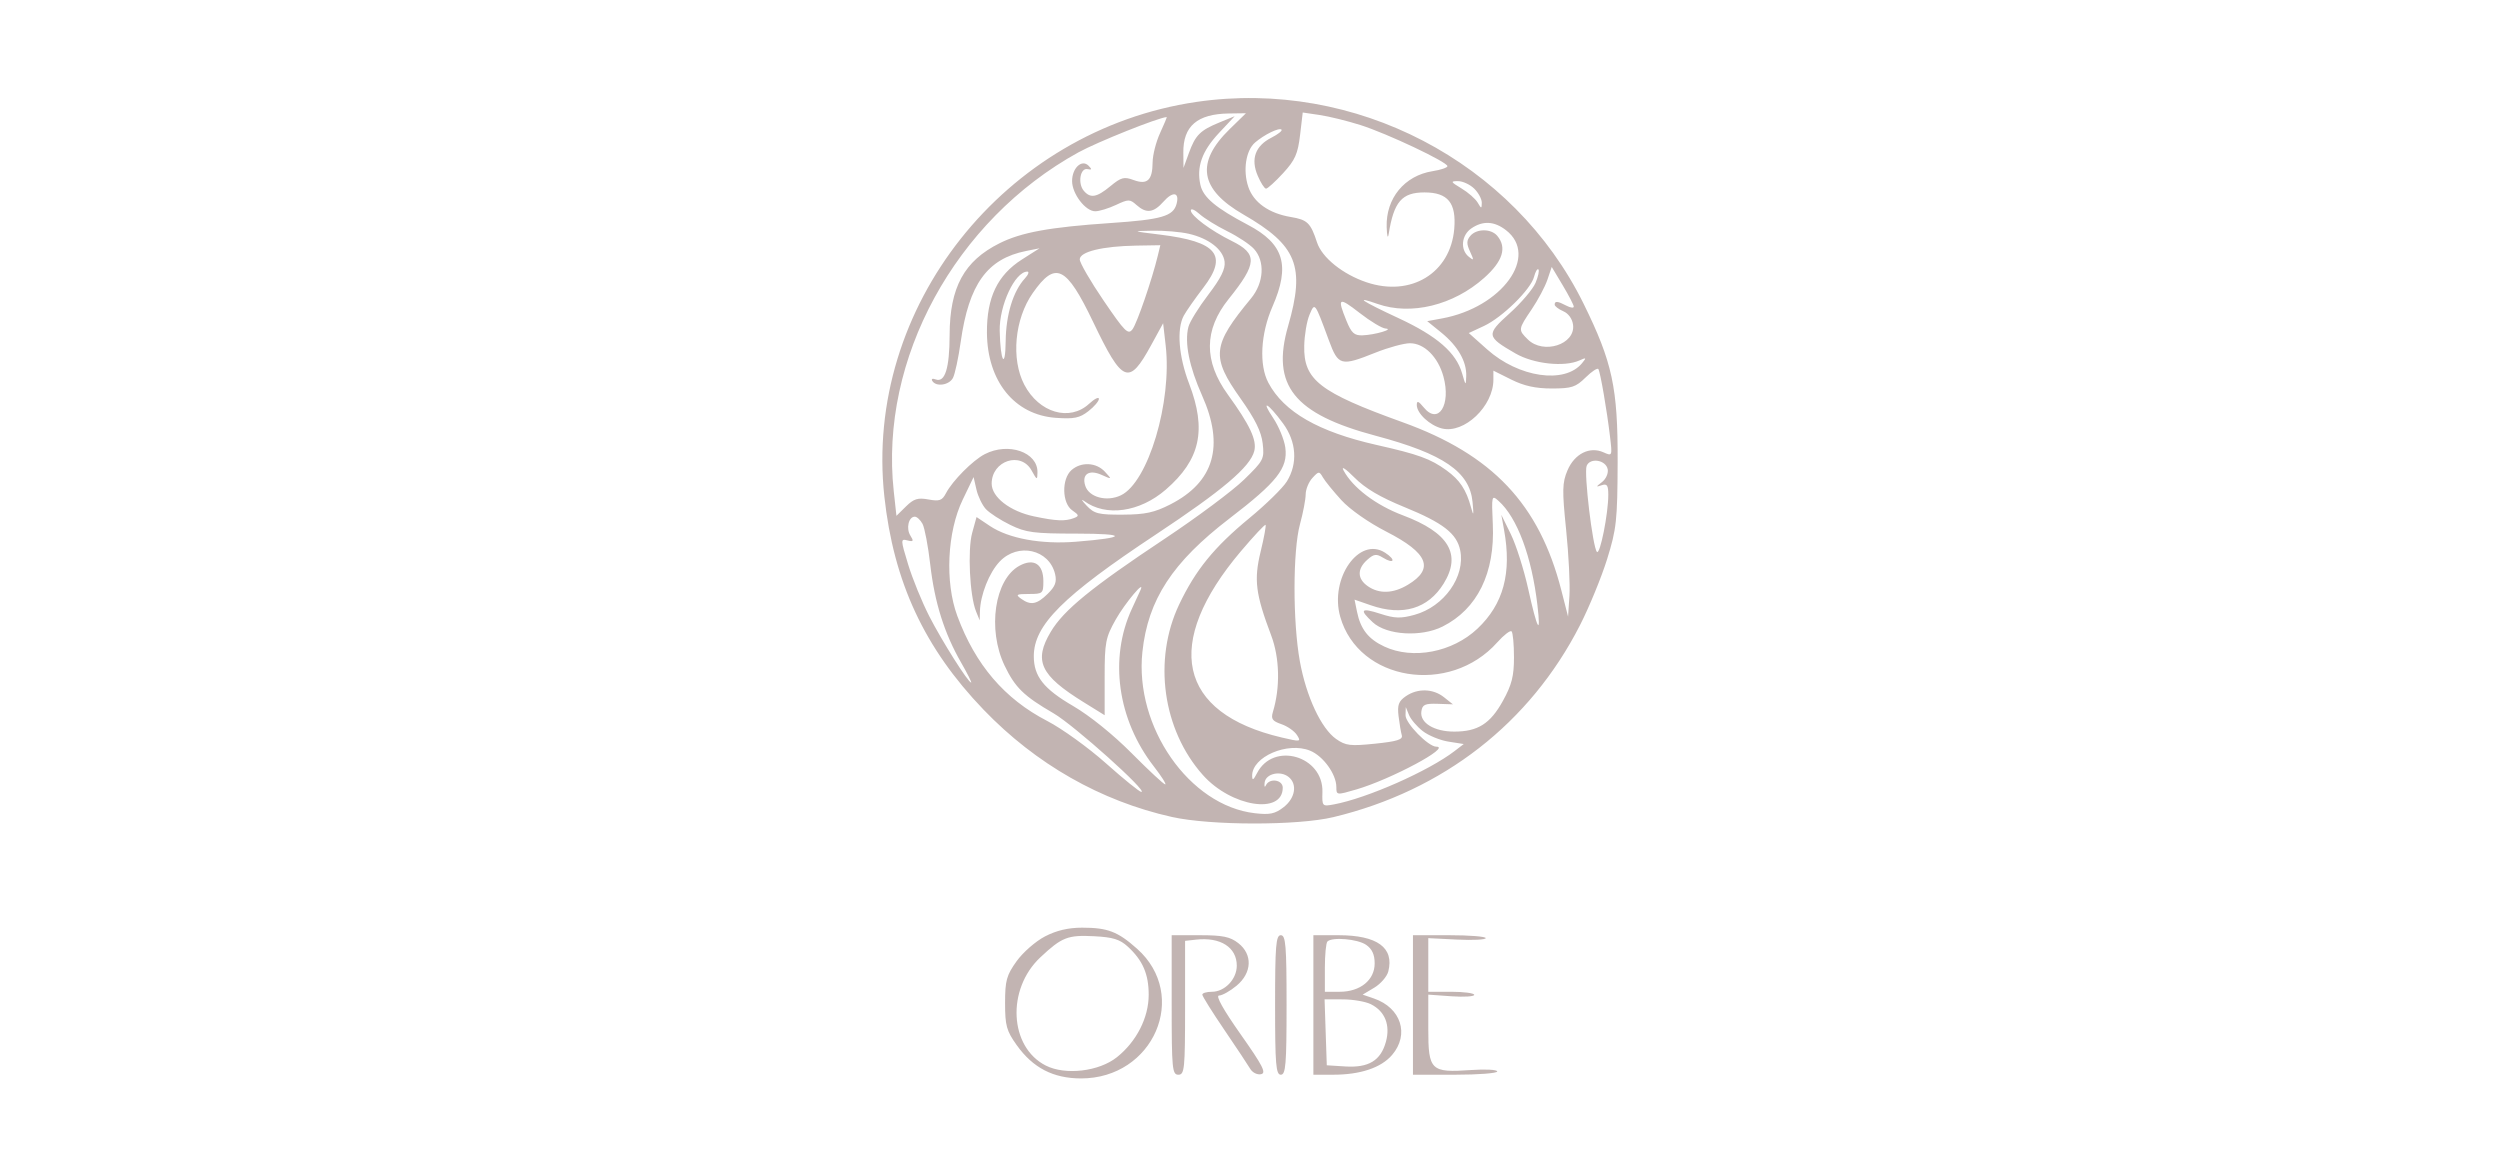 <svg width="306" height="144" viewBox="0 0 306 144" fill="none" xmlns="http://www.w3.org/2000/svg">
<g opacity="0.5">
<path fill-rule="evenodd" clip-rule="evenodd" d="M146.46 12.473C122.924 15.922 105.74 37.627 108.242 60.746C109.377 71.233 113.144 79.333 120.393 86.871C126.792 93.526 134.728 98.046 143.437 99.996C148.161 101.054 158.85 101.065 163.213 100.015C176.644 96.786 187.274 88.511 193.391 76.523C194.521 74.309 196.014 70.674 196.708 68.447C197.861 64.748 197.973 63.715 197.999 56.55C198.031 47.457 197.359 44.334 193.828 37.167C185.255 19.767 165.822 9.636 146.46 12.473ZM150.533 15.783C146.317 19.893 146.83 23.16 152.178 26.247C158.758 30.043 159.778 32.584 157.665 39.905C155.569 47.165 158.362 50.666 168.378 53.335C176.689 55.55 179.895 57.745 180.241 61.46C180.396 63.12 180.362 63.23 180.05 62.089C179.458 59.92 178.682 58.754 177.042 57.566C175.082 56.147 173.636 55.621 168.493 54.461C161.387 52.857 157.153 50.426 155.253 46.859C154.09 44.678 154.295 40.85 155.75 37.527C157.956 32.493 157.16 29.843 152.749 27.525C148.818 25.459 147.27 24.158 146.93 22.635C146.436 20.422 147.122 18.498 149.197 16.283L151.127 14.222L149.262 14.986C146.891 15.958 146.314 16.537 145.512 18.754L144.86 20.552L144.84 18.694C144.804 15.439 146.54 13.944 150.42 13.89L152.505 13.861L150.533 15.783ZM166.519 15.306C169.77 16.336 177.166 19.832 177.166 20.338C177.166 20.518 176.354 20.793 175.361 20.949C171.908 21.493 169.616 24.28 169.729 27.798C169.765 28.928 169.872 29.286 169.977 28.629C170.607 24.691 171.588 23.552 174.353 23.552C177.22 23.552 178.267 24.832 178 28.009C177.543 33.423 172.703 36.377 167.274 34.555C164.352 33.575 161.812 31.531 161.203 29.671C160.42 27.279 160.029 26.899 157.996 26.561C155.315 26.115 153.431 24.778 152.79 22.866C152.119 20.863 152.493 18.41 153.618 17.445C154.749 16.474 156.572 15.585 156.857 15.866C156.988 15.995 156.433 16.437 155.625 16.849C153.646 17.855 153.069 19.448 153.94 21.498C154.312 22.374 154.772 23.091 154.963 23.091C155.155 23.091 156.096 22.236 157.057 21.191C158.515 19.605 158.857 18.836 159.129 16.531L159.454 13.771L161.531 14.078C162.673 14.246 164.918 14.799 166.519 15.306ZM141.994 16.284C141.496 17.362 141.085 18.983 141.079 19.883C141.066 22.07 140.424 22.658 138.737 22.031C137.593 21.606 137.222 21.704 135.926 22.777C134.239 24.175 133.464 24.31 132.652 23.347C131.89 22.442 132.224 20.511 133.111 20.701C133.653 20.817 133.68 20.727 133.236 20.282C132.411 19.455 131.224 20.564 131.224 22.162C131.224 23.724 132.859 25.86 134.055 25.86C134.543 25.86 135.684 25.512 136.589 25.087C138.129 24.364 138.292 24.364 139.103 25.087C140.309 26.162 141.197 26.054 142.405 24.687C143.559 23.379 144.395 23.517 144.013 24.952C143.612 26.464 142.189 26.878 135.948 27.298C128.497 27.801 125.017 28.435 122.333 29.78C118.001 31.951 116.249 35.175 116.234 41.005C116.223 45.092 115.663 46.869 114.522 46.438C114.133 46.291 113.956 46.377 114.117 46.633C114.585 47.379 116.156 47.152 116.636 46.269C116.881 45.818 117.312 43.82 117.593 41.829C118.589 34.783 120.829 31.674 125.599 30.719L127.24 30.391L125.08 31.765C122.091 33.668 120.774 36.421 120.801 40.711C120.839 46.663 124.175 50.787 129.239 51.144C131.471 51.301 132.147 51.163 133.217 50.331C133.926 49.781 134.506 49.101 134.506 48.821C134.506 48.542 133.967 48.812 133.308 49.421C130.919 51.63 127.174 50.529 125.375 47.089C123.735 43.951 124.186 39.044 126.409 35.87C129.192 31.896 130.502 32.525 133.807 39.422C137.408 46.937 138.171 47.242 140.897 42.253L142.367 39.565L142.679 42.289C143.473 49.214 140.536 59.033 137.193 60.627C135.465 61.451 133.291 60.871 132.838 59.465C132.379 58.044 133.292 57.432 134.836 58.125C136.126 58.703 136.127 58.702 135.245 57.743C134.182 56.587 132.32 56.497 131.144 57.545C129.925 58.631 129.986 61.598 131.245 62.467C132.085 63.046 132.109 63.163 131.441 63.416C130.361 63.824 129.269 63.776 126.546 63.201C123.621 62.584 121.38 60.847 121.38 59.199C121.38 56.382 124.954 55.204 126.268 57.589C126.927 58.785 126.969 58.798 126.987 57.819C127.031 55.343 123.428 54.096 120.536 55.588C119.066 56.346 116.58 58.85 115.785 60.374C115.32 61.266 114.99 61.383 113.645 61.135C112.344 60.895 111.845 61.05 110.89 61.99L109.723 63.138L109.394 60.112C107.638 43.968 116.913 26.956 131.997 18.651C134.301 17.383 141.767 14.396 142.804 14.328C142.856 14.325 142.491 15.205 141.994 16.284ZM180.447 23.091C180.963 23.599 181.378 24.378 181.371 24.822C181.357 25.572 181.321 25.57 180.861 24.79C180.588 24.329 179.697 23.55 178.882 23.061C177.552 22.262 177.508 22.171 178.455 22.17C179.035 22.169 179.931 22.583 180.447 23.091ZM150.21 28.298C151.499 28.933 152.971 29.906 153.481 30.462C154.864 31.968 154.707 34.61 153.12 36.531C148.353 42.297 148.212 43.66 151.856 48.798C153.627 51.295 154.387 52.839 154.551 54.271C154.77 56.182 154.675 56.368 152.26 58.718C150.875 60.067 146.511 63.318 142.562 65.944C133.568 71.923 130.193 74.678 128.615 77.329C126.495 80.889 127.317 82.652 132.631 85.945L135.209 87.543V82.892C135.209 78.624 135.321 78.043 136.567 75.829C137.703 73.812 140.254 70.783 139.589 72.242C139.474 72.496 139 73.524 138.537 74.528C135.735 80.601 136.782 88.083 141.235 93.817C142.172 95.023 142.795 96.01 142.621 96.01C142.446 96.01 140.602 94.294 138.522 92.199C136.259 89.918 133.376 87.594 131.343 86.41C127.747 84.316 126.537 82.784 126.537 80.323C126.537 76.505 130.088 72.965 141.493 65.413C149.666 60.001 153.028 57.149 153.522 55.21C153.862 53.88 153.002 52.043 150.291 48.3C147.325 44.206 147.357 40.376 150.388 36.6C153.894 32.234 153.954 31.069 150.762 29.491C148.187 28.219 145.757 26.405 145.757 25.756C145.757 25.471 146.232 25.666 146.812 26.19C147.391 26.714 148.921 27.662 150.21 28.298ZM184.332 28.173C188.408 31.329 183.852 37.621 176.513 38.974L174.689 39.31L176.406 40.703C178.438 42.352 179.525 44.244 179.467 46.028C179.427 47.253 179.401 47.237 178.962 45.705C178.235 43.165 175.907 41.141 171.189 38.946C166.638 36.829 165.651 36.161 168.61 37.201C172.704 38.639 177.895 37.371 181.664 34.012C183.947 31.977 184.469 30.294 183.261 28.861C182.505 27.964 180.728 27.971 179.967 28.874C179.497 29.431 179.49 29.836 179.935 30.797C180.436 31.88 180.418 31.949 179.77 31.419C178.715 30.558 178.875 28.796 180.083 27.963C181.493 26.99 182.895 27.06 184.332 28.173ZM145.486 28.609C147.961 29.174 149.71 30.533 149.891 32.031C149.998 32.92 149.441 34.048 147.894 36.074C146.714 37.62 145.619 39.393 145.461 40.014C144.969 41.943 145.554 44.871 147.144 48.434C149.894 54.597 148.61 58.998 143.267 61.73C141.3 62.736 140.187 62.977 137.45 62.993C134.452 63.009 133.943 62.883 132.996 61.885C132.409 61.265 132.276 61.014 132.702 61.327C135.362 63.281 139.495 62.701 142.699 59.925C146.919 56.268 147.719 52.629 145.548 46.963C144.269 43.626 144.007 40.279 144.896 38.636C145.196 38.082 146.274 36.541 147.292 35.211C150.337 31.233 148.989 29.578 141.999 28.718C138.514 28.289 138.508 28.286 141.069 28.238C142.487 28.211 144.475 28.378 145.486 28.609ZM141.718 31.283C141.012 34.21 139.178 39.55 138.622 40.298C138.086 41.017 137.707 40.643 135.092 36.807C133.481 34.444 132.162 32.168 132.162 31.751C132.162 30.81 134.942 30.133 139.085 30.063L142.024 30.014L141.718 31.283ZM187.95 34.622C187.625 35.396 186.203 37.068 184.791 38.339C181.871 40.966 181.905 41.192 185.513 43.274C187.725 44.55 191.488 44.953 193.339 44.112C194.175 43.732 194.207 43.77 193.635 44.462C191.511 47.032 185.895 46.214 182.034 42.773L179.78 40.764L181.637 39.899C183.889 38.85 187.376 35.423 187.772 33.87C187.931 33.248 188.169 32.846 188.302 32.977C188.434 33.108 188.276 33.848 187.95 34.622ZM192.628 37.529C192.632 37.729 192.228 37.677 191.729 37.414C190.649 36.845 190.292 36.814 190.292 37.288C190.292 37.482 190.766 37.845 191.346 38.096C191.984 38.371 192.458 39.036 192.545 39.776C192.826 42.165 188.91 43.421 187.01 41.551C185.809 40.368 185.814 40.324 187.48 37.859C188.252 36.717 189.12 35.083 189.408 34.228L189.932 32.673L191.276 34.92C192.015 36.156 192.623 37.33 192.628 37.529ZM125.455 34.069C124.009 35.641 123.13 38.508 123.094 41.771C123.054 45.322 122.444 44.257 122.364 40.498C122.299 37.394 124.232 33.244 125.744 33.244C126.002 33.244 125.872 33.615 125.455 34.069ZM169.59 40.213C170.697 40.278 168.305 40.987 166.786 41.044C165.76 41.082 165.418 40.771 164.794 39.234C163.646 36.41 163.841 36.299 166.426 38.31C167.738 39.331 169.162 40.188 169.59 40.213ZM162.657 41.667C163.806 44.775 164.121 44.858 168.349 43.167C169.935 42.532 171.839 42.013 172.58 42.013C174.332 42.013 176.021 43.696 176.678 46.096C177.626 49.564 176.056 52.044 174.28 49.884C173.614 49.075 173.415 49.004 173.415 49.577C173.415 50.596 175.008 52.079 176.5 52.447C179.214 53.118 182.791 49.724 182.791 46.478V45.369L184.98 46.46C186.546 47.241 187.957 47.551 189.938 47.551C192.373 47.551 192.873 47.388 194.075 46.205C194.827 45.465 195.53 45.001 195.639 45.173C195.881 45.559 196.676 50.158 197.066 53.432C197.352 55.831 197.345 55.848 196.271 55.366C194.578 54.607 192.725 55.535 191.857 57.579C191.218 59.086 191.197 60.008 191.695 64.85C192.008 67.9 192.19 71.538 192.099 72.934L191.932 75.472L191.105 72.242C188.406 61.706 182.675 55.643 171.672 51.679C161.49 48.01 159.548 46.5 159.638 42.324C159.666 41.01 159.952 39.313 160.274 38.551C160.944 36.968 160.897 36.906 162.657 41.667ZM157.039 51.82C158.689 54.063 158.867 56.737 157.51 58.927C157.015 59.727 154.955 61.744 152.933 63.411C148.609 66.974 146.334 69.77 144.332 73.982C141.109 80.762 142.3 89.333 147.235 94.866C150.709 98.761 157.008 99.759 157.008 96.415C157.008 95.427 155.372 95.197 154.946 96.125C154.8 96.442 154.731 96.286 154.794 95.779C154.928 94.692 156.726 94.282 157.737 95.108C158.819 95.992 158.536 97.693 157.125 98.792C156.065 99.618 155.438 99.75 153.592 99.538C145.584 98.616 138.856 88.968 139.829 79.801C140.509 73.399 143.501 68.816 150.507 63.448C156.318 58.995 157.656 57.294 157.323 54.786C157.193 53.817 156.523 52.184 155.833 51.157C154.248 48.798 155.201 49.322 157.039 51.82ZM196.784 57.443C196.879 57.934 196.564 58.637 196.085 59.005C195.315 59.596 195.31 59.642 196.034 59.396C196.701 59.17 196.855 59.388 196.855 60.565C196.855 62.883 195.84 67.97 195.462 67.549C194.941 66.969 193.859 57.916 194.205 57.029C194.615 55.977 196.56 56.289 196.784 57.443ZM171.946 62.088C176.628 63.999 178.312 65.307 178.729 67.36C179.379 70.56 176.766 74.253 173.144 75.252C171.444 75.72 170.723 75.699 168.971 75.132C166.565 74.352 166.337 74.604 168.031 76.171C169.735 77.747 173.955 78.003 176.571 76.689C180.833 74.548 182.996 70.144 182.72 64.165C182.558 60.652 182.581 60.56 183.423 61.311C185.708 63.347 187.487 68.121 188.183 74.088C188.636 77.963 188.171 77.137 187.049 72.072C186.524 69.707 185.57 66.701 184.928 65.391L183.762 63.011L184.097 64.858C185.054 70.13 184.027 73.941 180.84 76.949C177.777 79.839 172.933 80.769 169.443 79.139C167.486 78.225 166.531 77.007 166.097 74.871L165.797 73.396L167.79 74.088C171.682 75.439 174.794 74.514 176.699 71.438C178.925 67.844 177.341 65.189 171.706 63.072C168.408 61.833 165.58 59.692 164.446 57.575C164.136 56.996 164.714 57.373 165.776 58.444C167.1 59.778 168.92 60.853 171.946 62.088ZM164.179 61.211C165.219 62.351 167.506 63.954 169.682 65.069C174.816 67.699 175.592 69.614 172.319 71.579C170.524 72.657 168.823 72.718 167.426 71.754C166.124 70.856 166.094 69.642 167.347 68.526C168.163 67.799 168.457 67.758 169.268 68.256C170.651 69.106 170.904 68.534 169.535 67.651C166.356 65.601 162.714 70.811 164.047 75.5C166.285 83.366 177.423 85.176 183.268 78.624C184.069 77.725 184.856 77.121 185.017 77.28C185.179 77.438 185.311 78.866 185.311 80.453C185.311 82.76 185.04 83.827 183.956 85.787C182.407 88.588 180.886 89.548 177.996 89.548C175.532 89.548 173.773 88.469 173.975 87.081C174.096 86.242 174.408 86.097 175.977 86.148L177.836 86.21L176.746 85.341C175.407 84.274 173.513 84.225 172.069 85.22C171.19 85.826 171.022 86.288 171.182 87.643C171.292 88.564 171.47 89.622 171.578 89.993C171.732 90.522 171.023 90.746 168.321 91.025C165.266 91.339 164.715 91.273 163.545 90.453C161.713 89.169 159.883 85.252 159.103 80.945C158.227 76.105 158.235 67.404 159.117 64.165C159.498 62.769 159.812 61.124 159.815 60.51C159.818 59.895 160.187 58.993 160.636 58.505C161.411 57.662 161.475 57.659 161.925 58.438C162.185 58.89 163.2 60.137 164.179 61.211ZM120.666 62.308C121.108 62.789 122.452 63.661 123.652 64.247C125.584 65.19 126.516 65.312 131.802 65.315C138.049 65.319 137.996 65.804 131.693 66.308C127.456 66.647 123.471 65.919 121.181 64.39L119.529 63.286L118.994 65.226C118.42 67.303 118.696 72.933 119.463 74.823L119.914 75.934L119.944 74.834C119.998 72.807 121.074 70.091 122.359 68.737C124.595 66.38 128.414 67.236 129.14 70.257C129.371 71.219 129.167 71.771 128.243 72.68C126.91 73.993 126.159 74.131 124.976 73.28C124.282 72.781 124.412 72.703 125.941 72.703C127.638 72.703 127.708 72.641 127.708 71.138C127.708 69.04 126.539 68.288 124.774 69.251C121.739 70.908 120.833 77.025 122.963 81.472C124.249 84.156 125.315 85.195 128.96 87.312C131.446 88.756 140.574 96.933 139.701 96.933C139.481 96.933 137.537 95.36 135.38 93.438C133.223 91.517 129.983 89.18 128.179 88.246C122.951 85.541 119.381 81.367 117.169 75.374C115.645 71.246 115.932 65.12 117.834 61.166L119.167 58.396L119.515 59.915C119.706 60.751 120.225 61.827 120.666 62.308ZM112.915 64.116C113.176 64.597 113.603 66.842 113.863 69.104C114.398 73.752 115.58 77.507 117.639 81.098C118.412 82.446 118.967 83.549 118.872 83.549C118.506 83.549 115.287 78.452 113.74 75.422C112.846 73.673 111.682 70.819 111.154 69.081C110.226 66.032 110.223 65.928 111.07 66.146C111.807 66.336 111.865 66.241 111.433 65.56C110.878 64.684 111.213 63.242 111.973 63.242C112.23 63.242 112.654 63.636 112.915 64.116ZM154.301 67.52C153.461 70.98 153.678 72.702 155.594 77.78C156.632 80.53 156.714 84.138 155.806 87.13C155.544 87.993 155.724 88.254 156.844 88.638C157.589 88.894 158.446 89.493 158.749 89.971C159.277 90.802 159.2 90.814 156.864 90.265C144.169 87.278 142.313 78.785 151.884 67.475C153.459 65.615 154.817 64.162 154.903 64.247C154.989 64.332 154.719 65.805 154.301 67.52ZM174.15 89.49C174.855 90.036 176.271 90.615 177.296 90.776L179.162 91.07L178.046 91.926C174.856 94.375 167.349 97.695 163.28 98.457C161.839 98.727 161.818 98.704 161.865 96.937C161.982 92.516 155.857 90.746 153.864 94.625C153.414 95.502 153.27 95.58 153.264 94.95C153.245 92.637 157.591 90.756 160.353 91.882C161.96 92.537 163.566 94.76 163.569 96.331C163.571 97.337 163.589 97.339 166.028 96.626C170.255 95.39 177.721 91.394 175.803 91.394C174.823 91.394 172.009 88.514 172.038 87.539L172.068 86.549L172.468 87.523C172.688 88.059 173.445 88.944 174.15 89.49ZM127.899 114.621C126.763 115.211 125.2 116.579 124.427 117.66C123.196 119.38 123.021 120.021 123.021 122.777C123.021 125.542 123.195 126.172 124.447 127.925C126.432 130.707 128.906 131.99 132.298 132C141.193 132.024 145.603 121.84 139.173 116.122C136.807 114.017 135.577 113.547 132.439 113.547C130.754 113.547 129.307 113.889 127.899 114.621ZM138.051 115.875C139.873 117.551 140.6 119.23 140.6 121.759C140.6 124.563 139.11 127.489 136.707 129.404C134.508 131.156 130.388 131.637 127.997 130.42C123.536 128.149 123.183 121.079 127.337 117.181C129.966 114.714 130.687 114.43 133.905 114.594C136.225 114.712 137.071 114.974 138.051 115.875ZM143.413 123.008C143.413 130.831 143.481 131.546 144.233 131.546C144.984 131.546 145.054 130.849 145.054 123.354V115.162L146.4 115.011C149.382 114.675 151.382 115.953 151.382 118.195C151.382 119.851 149.913 121.393 148.335 121.393C147.691 121.393 147.163 121.55 147.163 121.743C147.163 121.935 148.376 123.876 149.859 126.055C151.341 128.234 152.77 130.385 153.035 130.835C153.299 131.285 153.889 131.577 154.346 131.484C155.028 131.345 154.582 130.47 151.845 126.585C149.721 123.569 148.765 121.854 149.208 121.854C149.591 121.854 150.553 121.316 151.346 120.659C153.257 119.076 153.346 116.815 151.553 115.427C150.558 114.655 149.649 114.47 146.865 114.47H143.413V123.008ZM156.07 123.008C156.07 130.29 156.174 131.546 156.773 131.546C157.373 131.546 157.476 130.29 157.476 123.008C157.476 115.726 157.373 114.47 156.773 114.47C156.174 114.47 156.07 115.726 156.07 123.008ZM160.758 123.008V131.546H163.165C166.515 131.546 169.05 130.696 170.396 129.122C172.541 126.611 171.491 123.356 168.167 122.215L166.79 121.742L168.215 120.89C168.999 120.421 169.77 119.526 169.929 118.902C170.67 115.995 168.571 114.47 163.829 114.47H160.758V123.008ZM172.946 123.008V131.546H178.103C180.939 131.546 183.26 131.366 183.26 131.146C183.26 130.926 181.818 130.848 180.055 130.972C175.126 131.319 174.822 131.026 174.822 125.936V121.743L177.634 121.944C179.181 122.053 180.447 121.975 180.447 121.768C180.447 121.562 179.181 121.393 177.634 121.393H174.822V118.112V114.83L178.338 115.005C180.271 115.101 181.853 115.021 181.853 114.825C181.853 114.63 179.849 114.47 177.4 114.47H172.946V123.008ZM167.216 115.65C167.943 116.151 168.259 116.84 168.259 117.924C168.259 119.962 166.492 121.393 163.976 121.393H162.164V118.47C162.164 116.862 162.305 115.408 162.477 115.239C163.064 114.661 166.173 114.93 167.216 115.65ZM167.79 122.913C169.53 123.78 170.205 125.482 169.627 127.545C168.988 129.823 167.511 130.713 164.666 130.534L162.399 130.392L162.263 126.354L162.128 122.316L164.373 122.323C165.608 122.326 167.145 122.592 167.79 122.913Z" fill="#856A65"/>
</g>
</svg>
